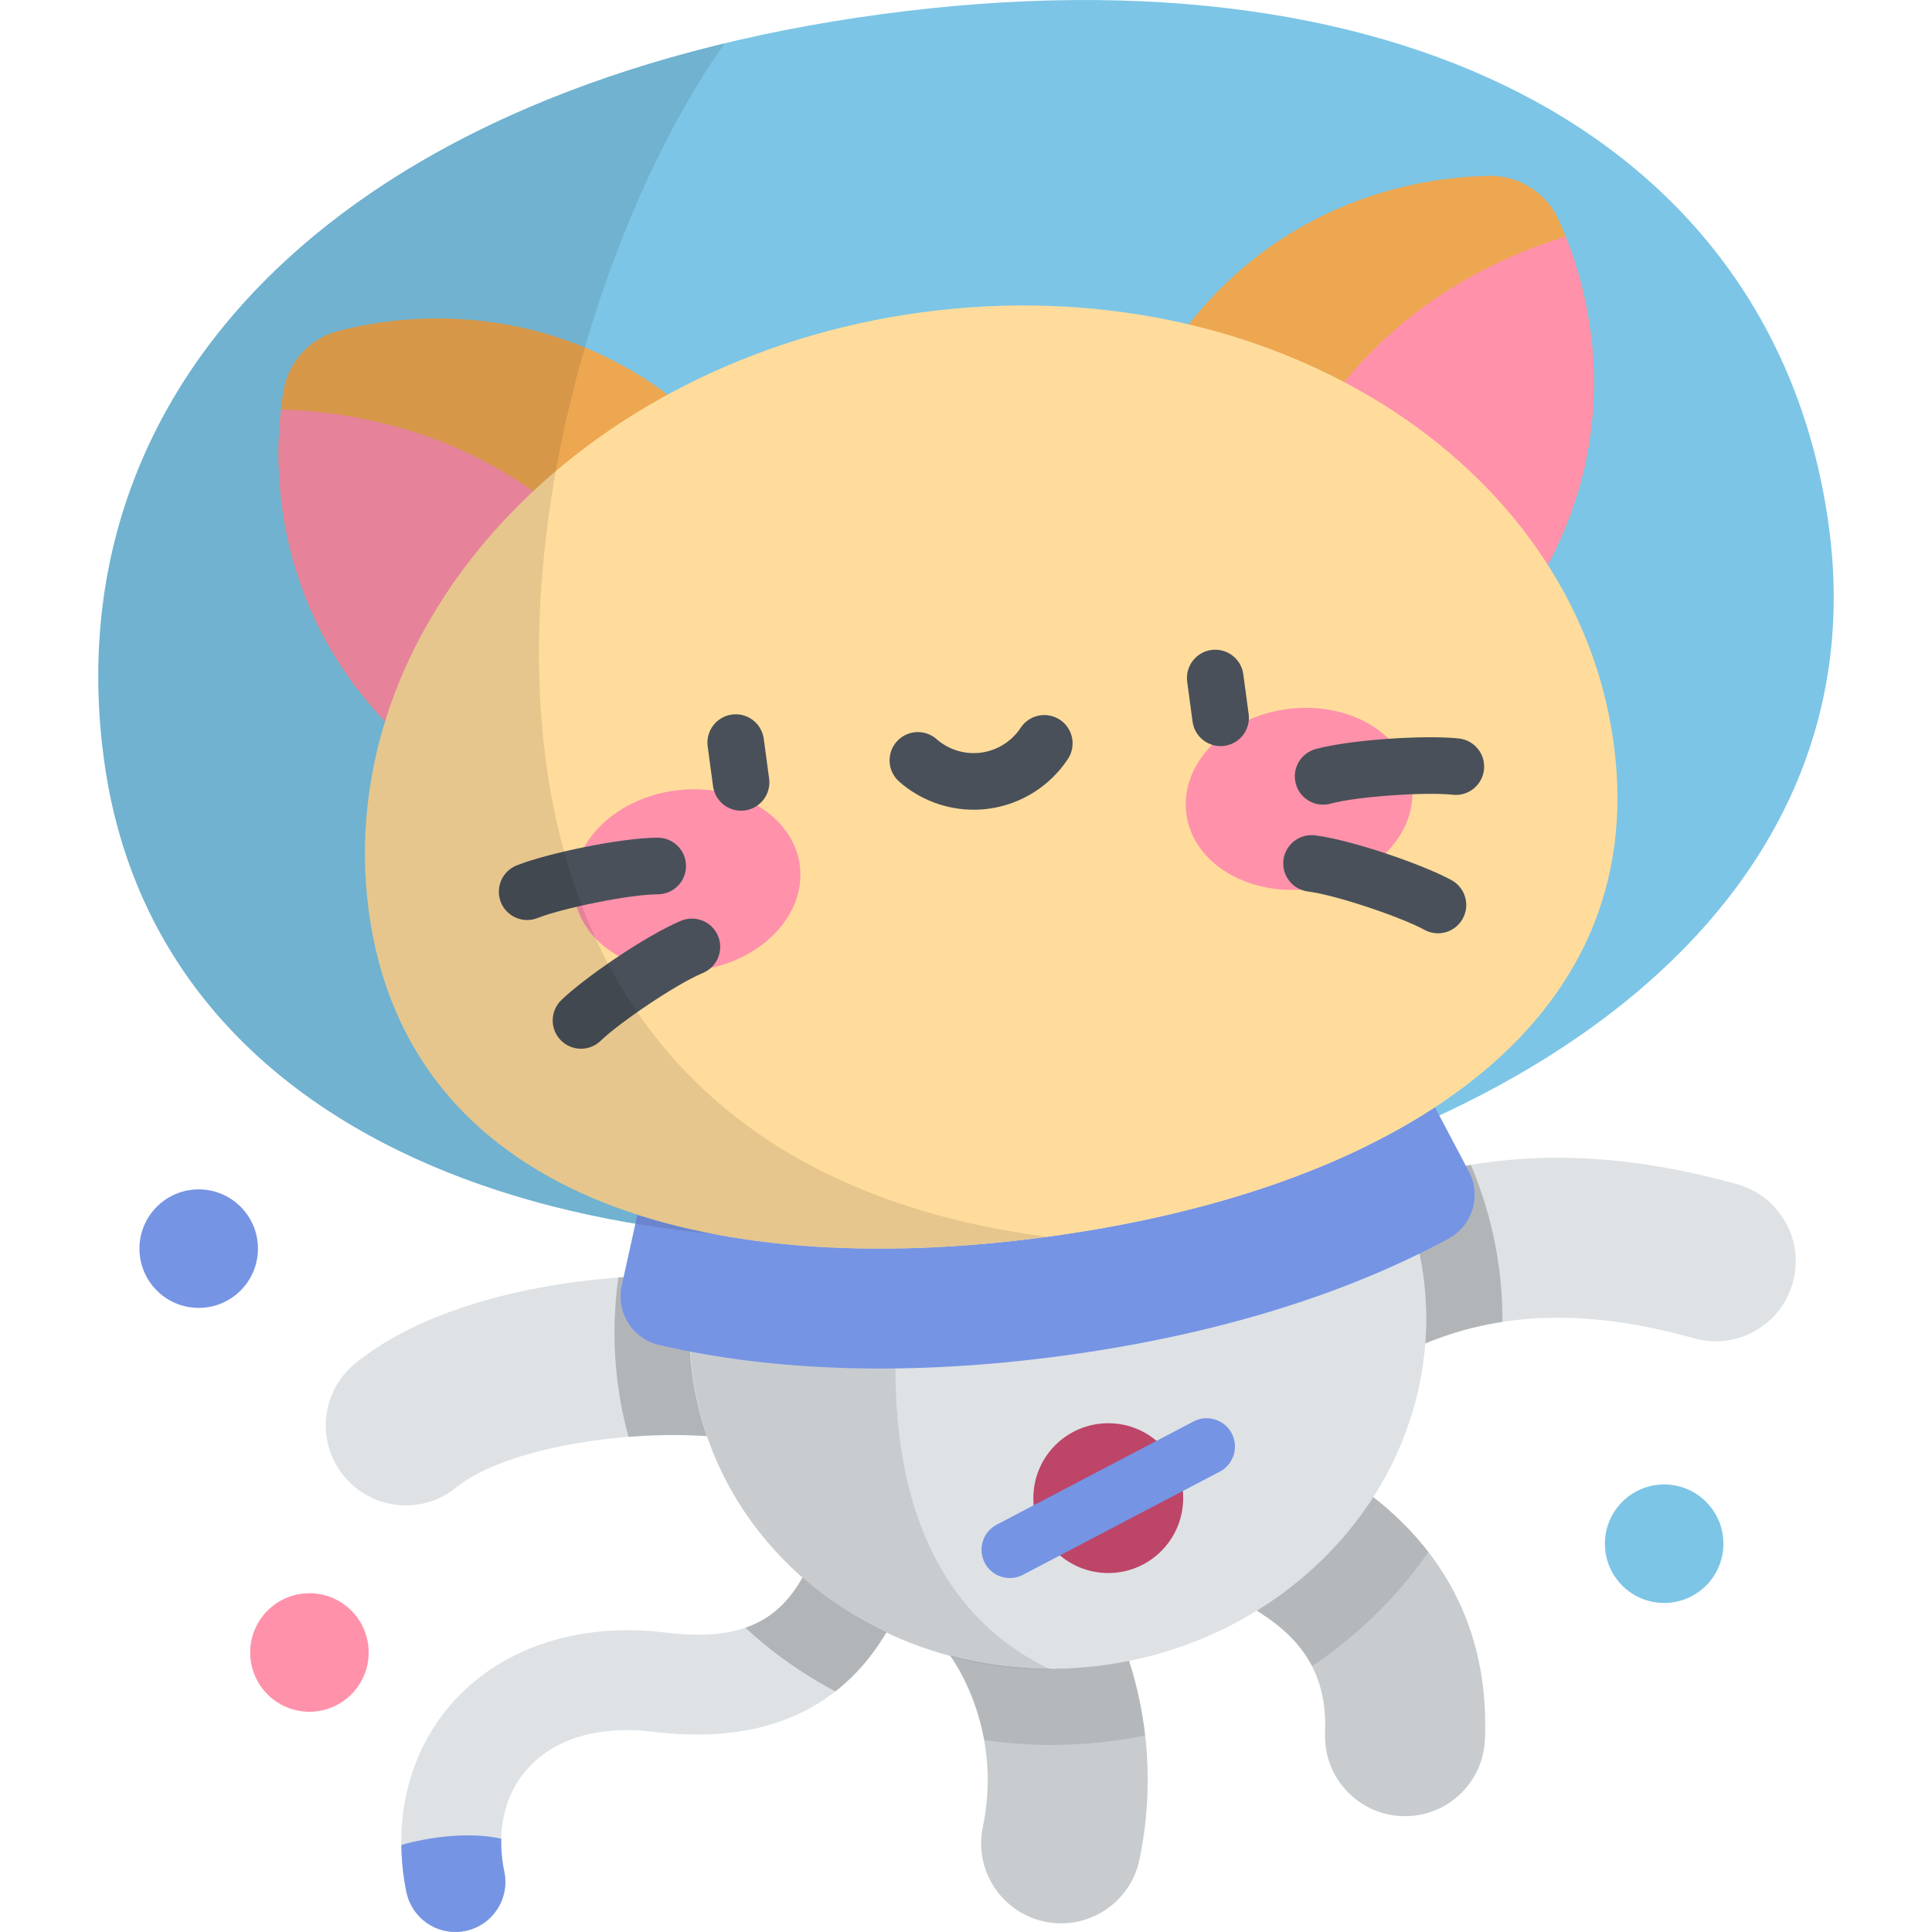 <?xml version="1.0" encoding="iso-8859-1"?>
<!-- Generator: Adobe Illustrator 19.0.0, SVG Export Plug-In . SVG Version: 6.00 Build 0)  -->
<svg version="1.1" id="Capa_1" xmlns="http://www.w3.org/2000/svg" xmlns:xlink="http://www.w3.org/1999/xlink" x="0px" y="0px"
	 viewBox="0 0 512 512" style="enable-background:new 0 0 512 512;" xml:space="preserve">
<path style="fill:#DEE2E5;" d="M122.436,511.881c-6.833,0.92-13.311-3.593-14.729-10.448c-3.969-19.19,0.719-37.757,12.861-50.941
	c12.976-14.09,33.278-20.599,55.7-17.855c31.946,3.909,38.048-12.373,46.078-41.488c1.029-3.731,2.093-7.589,3.246-11.287
	c2.179-6.985,9.607-10.88,16.591-8.703c6.985,2.178,10.881,9.607,8.703,16.591c-1.023,3.278-1.982,6.758-2.998,10.443
	c-3.917,14.203-8.357,30.302-18.835,42.661c-12.709,14.99-31.55,21.074-56.003,18.082c-14.049-1.718-25.765,1.658-32.992,9.504
	c-6.381,6.929-8.655,16.739-6.404,27.625c1.482,7.165-3.125,14.174-10.29,15.656C123.055,511.787,122.744,511.84,122.436,511.881z"
	/>
<path style="fill:#7694E4;" d="M122.436,511.881c0.308-0.042,0.619-0.094,0.928-0.158c7.165-1.482,11.772-8.491,10.29-15.656
	c-0.627-3.03-0.89-5.972-0.824-8.796c-8.611-1.895-19.144-0.443-26.473,1.669c0.05,4.103,0.479,8.281,1.351,12.494
	C109.125,508.288,115.603,512.802,122.436,511.881z"/>
<path style="fill:#DEE2E5;" d="M284.042,509.517c-2.324,0.313-4.738,0.243-7.165-0.264c-11.459-2.394-18.808-13.624-16.415-25.083
	c5.276-25.258-6.692-45.989-15.475-53.123c-9.087-7.38-10.471-20.73-3.09-29.817c7.381-9.088,20.73-10.469,29.817-3.089
	c11.418,9.273,20.826,23.123,26.491,38.998c6.35,17.798,7.65,37.059,3.756,55.7C300.074,501.872,292.694,508.352,284.042,509.517z"
	/>
<path style="opacity:0.1;enable-background:new    ;" d="M284.042,509.517c-2.324,0.313-4.738,0.243-7.165-0.264
	c-11.459-2.394-18.808-13.624-16.415-25.083c5.276-25.258-6.692-45.989-15.475-53.123c-9.087-7.38-10.471-20.73-3.09-29.817
	c7.381-9.088,20.73-10.469,29.817-3.089c11.418,9.273,20.826,23.123,26.491,38.998c6.35,17.798,7.65,37.059,3.756,55.7
	C300.074,501.872,292.694,508.352,284.042,509.517z"/>
<g>
	<path style="fill:#DEE2E5;" d="M110.385,398.754c-7.074,0.953-14.461-1.69-19.295-7.633c-7.387-9.082-6.012-22.433,3.07-29.819
		c27.911-22.699,81.425-26.226,108.805-21.463c11.533,2.007,19.256,12.983,17.25,24.517c-2.007,11.533-12.981,19.257-24.516,17.25
		c-22.132-3.85-60.427,0.905-74.79,12.586C117.771,396.744,114.121,398.25,110.385,398.754z"/>
	<path style="fill:#DEE2E5;" d="M375.195,481.118c-1.216,0.164-2.462,0.224-3.729,0.171c-11.697-0.483-20.788-10.357-20.305-22.053
		c0.855-20.694-11.684-29.198-24.601-36.134l-0.569-0.306c-10.309-5.546-14.17-18.4-8.624-28.709
		c5.546-10.309,18.401-14.17,28.71-8.624l0.538,0.289c12.101,6.498,48.926,26.272,46.904,75.232
		C393.088,471.414,385.192,479.771,375.195,481.118z"/>
</g>
<path style="opacity:0.1;enable-background:new    ;" d="M375.195,481.118c-1.216,0.164-2.462,0.224-3.729,0.171
	c-11.697-0.483-20.788-10.357-20.305-22.053c0.855-20.694-11.684-29.198-24.601-36.134l-0.569-0.306
	c-10.309-5.546-14.17-18.4-8.624-28.709c5.546-10.309,18.401-14.17,28.71-8.624l0.538,0.289
	c12.101,6.498,48.926,26.272,46.904,75.232C393.088,471.414,385.192,479.771,375.195,481.118z"/>
<path style="fill:#DEE2E5;" d="M457.508,355.277c-2.777,0.375-5.672,0.201-8.542-0.603c-32.125-9.004-58.17-6.912-81.966,6.588
	c-10.186,5.776-23.12,2.203-28.896-7.978c-5.777-10.182-2.205-23.119,7.978-28.896c33.806-19.176,71.201-22.622,114.327-10.534
	c11.272,3.16,17.848,14.859,14.688,26.132C472.743,348.388,465.64,354.181,457.508,355.277z"/>
<path style="opacity:0.2;enable-background:new    ;" d="M229.053,440.855c10.478-12.36,14.918-28.458,18.835-42.661
	c1.016-3.684,1.976-7.165,2.998-10.443c2.178-6.985-1.718-14.413-8.703-16.592c-6.985-2.177-14.413,1.719-16.591,8.703
	c-1.153,3.698-2.217,7.556-3.246,11.287c-5.796,21.016-10.592,35.341-24.824,40.217c1.709,1.577,3.47,3.111,5.291,4.592
	c5.773,4.696,12.005,8.789,18.567,12.288C224.144,446.086,226.704,443.624,229.053,440.855z"/>
<path style="opacity:0.1;enable-background:new    ;" d="M373.033,418.574c1.948-2.368,3.781-4.795,5.51-7.269
	c-11.052-14.338-25.252-21.968-31.928-25.553l-0.538-0.289c-10.309-5.546-23.164-1.685-28.71,8.624s-1.685,23.163,8.624,28.709
	l0.569,0.306c8.403,4.512,16.641,9.691,21.141,18.453C357.172,435.187,365.711,427.478,373.033,418.574z"/>
<path style="opacity:0.1;enable-background:new    ;" d="M295.294,461.292c2.756-0.371,5.485-0.834,8.185-1.378
	c-0.885-7.744-2.637-15.386-5.273-22.775c-5.665-15.875-15.073-29.725-26.491-38.998c-9.087-7.38-22.436-5.998-29.817,3.09
	c-7.381,9.087-5.997,22.437,3.09,29.817c5.905,4.796,13.243,15.744,15.819,30.077c5.816,0.844,11.718,1.3,17.67,1.3
	C284.06,462.424,289.718,462.043,295.294,461.292z"/>
<path style="opacity:0.2;enable-background:new    ;" d="M338.105,353.283c5.776,10.181,18.711,13.754,28.896,7.978
	c9.903-5.618,20.198-9.253,31.156-10.943c0.018-4.846-0.29-9.721-0.948-14.603c-1.261-9.362-3.773-18.431-7.421-27.017
	c-15.275,2.578-29.795,7.798-43.706,15.689C335.9,330.164,332.328,343.101,338.105,353.283z"/>
<path style="opacity:0.2;enable-background:new    ;" d="M220.216,364.355c2.007-11.534-5.717-22.51-17.25-24.517
	c-10.266-1.786-24.207-2.406-39.094-1.287c-1.314,9.308-1.396,18.902-0.089,28.606c0.622,4.621,1.556,9.168,2.773,13.624
	c10.573-0.844,20.962-0.6,29.143,0.824C207.235,383.612,218.209,375.888,220.216,364.355z"/>
<ellipse transform="matrix(-0.134 -0.991 0.991 -0.134 -30.334 676.319)" style="fill:#DEE2E5;" cx="280.493" cy="351.42" rx="90.846" ry="97.765"/>
<path style="opacity:0.1;enable-background:new    ;" d="M278.346,442.418c-48.192-23.105-42.496-84.533-38.489-111.601
	l-7.749-57.531c-33.23,18.273-53.551,53.721-48.503,91.201C189.701,409.746,230.684,442.358,278.346,442.418z"/>
<path style="fill:#7CC5E6;" d="M484.679,139.613c13.503,100.244-81.532,168.21-207.767,185.214
	C150.677,341.832,41.045,301.434,27.542,201.19C14.04,100.946,92.368,22.782,233.663,3.75S471.176,39.369,484.679,139.613z"/>
<path style="fill:#7694E4;" d="M277.311,327.787c-40.215,5.417-77.93,3.939-108.397-5.884l-4.155,18.818
	c-1.56,7.067,2.857,14.07,9.906,15.71c30.903,7.188,67.233,8.209,106.89,2.867c39.657-5.342,74.422-15.94,102.322-31.048
	c6.364-3.446,8.771-11.369,5.396-17.771l-8.986-17.048C353.505,310.965,317.525,322.37,277.311,327.787z"/>
<path style="fill:#EDA751;" d="M200.502,203.261c16.817-18.463,25.878-46.874-6.183-82.752
	C162.006,84.348,120.533,79.78,89.7,87.691c-7.601,1.95-13.35,8.261-14.584,16.011c-5.006,31.435,3.405,72.303,42.418,101.109
	C156.241,233.391,183.686,221.723,200.502,203.261z"/>
<path style="fill:#FF91AB;" d="M74.478,108.495c-3.439,30.708,5.996,68.951,43.056,96.316c33.55,24.772,58.632,19.301,75.673,5.382
	C168.746,125.176,109.832,109.693,74.478,108.495z"/>
<path style="fill:#EDA751;" d="M318.432,187.376c-21.102-13.355-37.359-38.356-15.934-81.438
	c21.594-43.422,60.38-58.802,92.207-59.331c7.846-0.13,15.06,4.435,18.301,11.582c13.145,28.99,15.847,70.627-14.153,108.729
	C369.088,204.721,339.534,200.731,318.432,187.376z"/>
<path style="fill:#FF91AB;" d="M414.889,62.641c11.441,28.704,12.462,68.08-16.036,104.276
	c-25.799,32.767-51.435,34.127-71.551,25.213C328.395,103.671,381.112,73.151,414.889,62.641z"/>
<path style="fill:#FFDC9C;" d="M427.658,197.11c10.159,75.423-59.244,118.405-150.348,130.677
	c-91.103,12.272-169.406-10.814-179.566-86.237S153.203,95.036,244.306,82.765C335.409,70.493,417.499,121.687,427.658,197.11z"/>
<g>
	
		<ellipse transform="matrix(-0.134 -0.991 0.991 -0.134 -24.816 445.099)" style="fill:#FF91AB;" cx="182.172" cy="233.398" rx="23.999" ry="30.139"/>
	
		<ellipse transform="matrix(0.134 0.991 -0.991 0.134 507.874 -157.64)" style="fill:#FF91AB;" cx="344.087" cy="211.619" rx="23.999" ry="30.139"/>
</g>
<g>
	<path style="fill:#495059;" d="M196.386,214.844c-3.698,0-6.917-2.734-7.423-6.5l-1.421-10.547
		c-0.553-4.105,2.326-7.881,6.431-8.434c4.111-0.559,7.881,2.326,8.434,6.431l1.421,10.547c0.553,4.105-2.326,7.881-6.431,8.435
		C197.057,214.821,196.719,214.844,196.386,214.844z"/>
	<path style="fill:#495059;" d="M323.463,197.726c-3.697,0-6.916-2.734-7.423-6.5l-1.421-10.547
		c-0.554-4.105,2.326-7.881,6.432-8.435c4.092-0.546,7.881,2.326,8.434,6.432l1.421,10.547c0.554,4.105-2.326,7.881-6.432,8.434
		C324.135,197.704,323.797,197.726,323.463,197.726z"/>
	<path style="fill:#495059;" d="M258.036,214.583c-7.214,0-14.238-2.614-19.737-7.438c-3.114-2.732-3.424-7.47-0.692-10.584
		c2.733-3.113,7.471-3.423,10.584-0.692c3.249,2.851,7.564,4.157,11.833,3.581c4.27-0.575,8.084-2.975,10.465-6.584
		c2.28-3.459,6.933-4.412,10.391-2.131c3.457,2.28,4.411,6.933,2.131,10.39c-4.768,7.229-12.416,12.037-20.984,13.191
		C260.695,214.495,259.362,214.583,258.036,214.583z"/>
	<path style="fill:#495059;" d="M139.703,243.815c-2.981,0-5.801-1.789-6.971-4.728c-1.532-3.848,0.346-8.21,4.194-9.742
		c8.007-3.188,27.56-7.324,37.355-7.349c0.006,0,0.013,0,0.02,0c4.133,0,7.489,3.345,7.5,7.481c0.01,4.142-3.339,7.508-7.481,7.519
		c-7.648,0.02-25.509,3.763-31.845,6.285C141.565,243.644,140.626,243.815,139.703,243.815z"/>
	<path style="fill:#495059;" d="M153.972,277.923c-1.959,0-3.915-0.763-5.386-2.28c-2.883-2.974-2.809-7.722,0.166-10.605
		c6.189-5.999,22.691-17.273,31.737-21.027c3.826-1.588,8.214,0.226,9.802,4.052c1.587,3.826-0.227,8.214-4.052,9.802
		c-7.063,2.931-22.15,13.197-27.047,17.944C157.734,277.221,155.852,277.923,153.972,277.923z"/>
	<path style="fill:#495059;" d="M350.637,213.245c-3.301,0-6.326-2.197-7.232-5.536c-1.086-3.998,1.273-8.118,5.272-9.204
		c9.452-2.567,29.405-3.753,37.967-2.797c4.117,0.459,7.082,4.169,6.623,8.285c-0.459,4.117-4.179,7.088-8.285,6.622
		c-6.78-0.756-24.993,0.36-32.373,2.365C351.949,213.159,351.288,213.245,350.637,213.245z"/>
	<path style="fill:#495059;" d="M381.069,247.333c-1.22,0-2.457-0.298-3.603-0.927c-5.978-3.282-23.244-9.19-30.831-10.148
		c-4.109-0.519-7.021-4.271-6.502-8.38c0.521-4.11,4.274-7.021,8.381-6.501c9.718,1.227,28.615,7.733,36.171,11.88
		c3.631,1.993,4.958,6.553,2.965,10.184C386.286,245.927,383.719,247.333,381.069,247.333z"/>
</g>
<circle style="fill:#BD4568;" cx="293.7" cy="397.02" r="19.852"/>
<path style="fill:#7694E4;" d="M267.621,418.199c-2.699,0-5.308-1.462-6.648-4.018c-1.923-3.668-0.509-8.202,3.159-10.125
	l52.164-27.354c3.67-1.923,8.202-0.509,10.126,3.159c1.923,3.668,0.509,8.202-3.159,10.125l-52.164,27.354
	C269.986,417.923,268.795,418.199,267.621,418.199z"/>
<circle style="fill:#7CC5E6;" cx="441.02" cy="409.1" r="15.703"/>
<circle style="fill:#7694E4;" cx="52.659" cy="330.9" r="15.703"/>
<circle style="fill:#FF91AB;" cx="82" cy="437.93" r="15.703"/>
<path style="opacity:0.1;enable-background:new    ;" d="M192.013,11.491C77.205,39.144,15.432,111.281,27.542,201.19
	c10.23,75.943,75.637,117.528,161.632,125.839c26.274,5.011,56.428,5.03,88.136,0.758c0.033-0.004,0.066-0.01,0.099-0.014
	C90.65,303.166,135.509,91.392,192.013,11.491z"/>
<g>
</g>
<g>
</g>
<g>
</g>
<g>
</g>
<g>
</g>
<g>
</g>
<g>
</g>
<g>
</g>
<g>
</g>
<g>
</g>
<g>
</g>
<g>
</g>
<g>
</g>
<g>
</g>
<g>
</g>
</svg>
